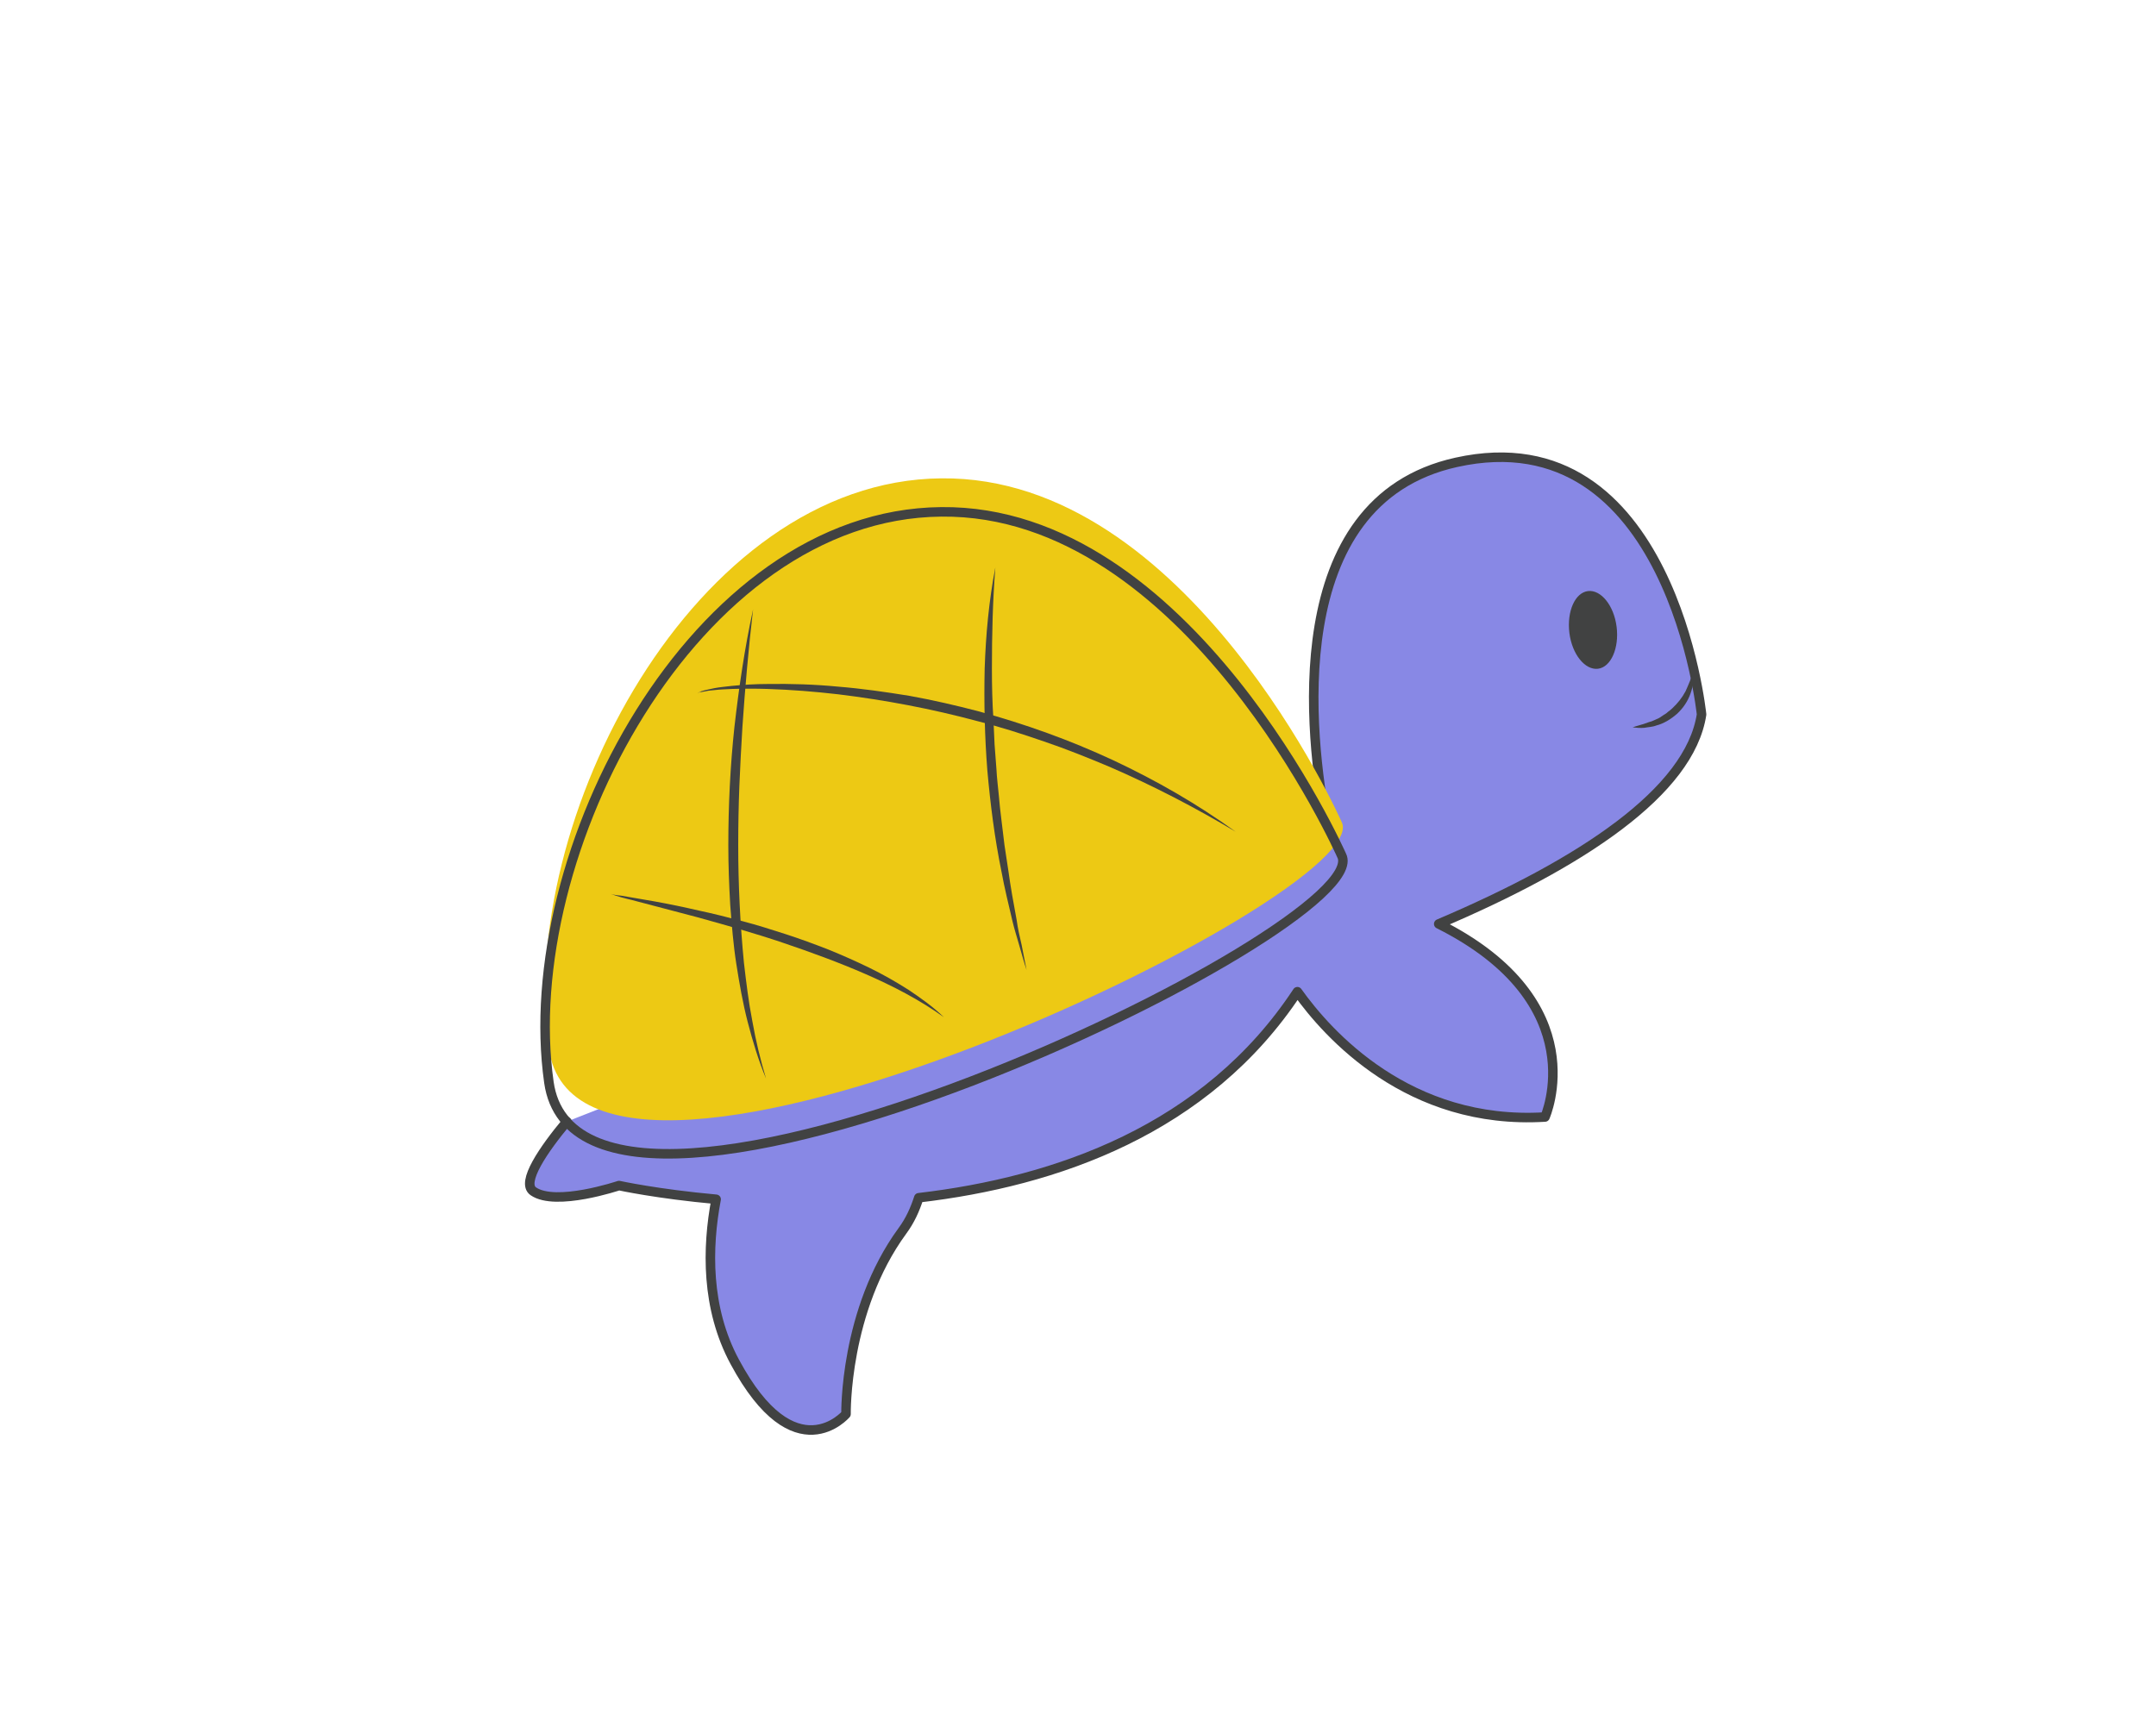 <svg version="1.1"  id="Слой_1" xmlns="http://www.w3.org/2000/svg" x="0" y="0" viewBox="0 0 566 452" xml:space="preserve"><style>.st3{fill:#414242}</style><path d="M348.2 216.4c-4.3-22.4-12-84.8 34.1-95 56.4-12.5 64.4 66.2 64.4 66.2-3.1 20.3-31.6 39.1-69 55 41.3 20.7 27.9 50.7 27.9 50.7-35.8 2.2-57.1-21.8-65-32.9-23.9 36.3-63.5 49.9-99.4 54.1-1 3.1-2.3 6-4.3 8.7-15.3 20.9-14.8 48.1-14.8 48.1s-13.4 15.7-29.2-13.7c-7.6-14.1-7.3-30-4.9-42.7-15.5-1.4-25.5-3.6-25.5-3.6s-16.6 5.6-22.5 1.5c-3.3-2.3 2.8-11.1 8.8-18.3" fill="#8888e5" stroke="#414242" stroke-width="2.5" stroke-linecap="round" stroke-linejoin="round" stroke-miterlimit="10"/><path d="M352.2 215.8s-40.2-90.9-105.1-90.2c-64.9.6-111.5 90-103 149.8s218.1-40.8 208.1-59.6z" fill="#edc914"/><path d="M352.2 224.6s-40.2-90.9-105.1-90.2c-64.9.6-111.5 90-103 149.8s218.1-40.8 208.1-59.6z" fill="none" stroke="#414242" stroke-width="2.5" stroke-linecap="round" stroke-linejoin="round" stroke-miterlimit="10"/><path class="st3" d="M412 166.2c.7 5.6 4.1 9.8 7.5 9.4 3.4-.4 5.6-5.4 4.9-11s-4.1-9.8-7.5-9.4-5.6 5.3-4.9 11zM197.7 160c-1.2 10.3-2.1 20.6-2.8 30.9-.3 5.2-.6 10.3-.8 15.5-.2 5.2-.3 10.3-.3 15.5 0 10.3.5 20.6 1.5 30.9.6 5.1 1.2 10.2 2.2 15.3.9 5.1 2.1 10.1 3.6 15.1-2-4.8-3.5-9.8-4.8-14.8-1.3-5-2.2-10.2-3-15.3-.8-5.1-1.2-10.3-1.6-15.5-.3-5.2-.5-10.4-.5-15.6 0-10.4.5-20.8 1.6-31.1 1.2-10.5 2.7-20.8 4.9-30.9zM261.3 149c-.7 8.9-.9 17.8-.9 26.6 0 4.4.1 8.9.4 13.3l.3 6.6.5 6.6c.1 2.2.4 4.4.6 6.6.2 2.2.4 4.4.7 6.6l.8 6.6c.3 2.2.7 4.4 1 6.6.6 4.4 1.4 8.8 2.2 13.1.3 2.2.8 4.4 1.3 6.5.4 2.2.9 4.4 1.3 6.6-.7-2.1-1.3-4.3-1.9-6.4-.6-2.1-1.3-4.3-1.8-6.4-1-4.3-2.1-8.7-2.9-13.1-1.8-8.8-2.9-17.6-3.7-26.5-.7-8.9-.9-17.9-.7-26.8.3-8.8 1.1-17.7 2.8-26.5z"/><path class="st3" d="M160.3 234.7c.9.3 1.9.4 2.9.5l2.9.5 5.8 1c3.9.7 7.7 1.5 11.6 2.4 3.8.8 7.7 1.8 11.5 2.8 3.8 1 7.6 2.2 11.3 3.4 3.7 1.2 7.5 2.6 11.1 4 3.7 1.5 7.3 3.1 10.8 4.8 3.5 1.7 7 3.7 10.3 5.8 3.3 2.2 6.5 4.5 9.3 7.2-6.4-4.6-13.4-8.2-20.5-11.3-7.1-3.1-14.5-5.8-21.9-8.3-7.4-2.5-14.9-4.6-22.5-6.7l-11.4-3-5.7-1.5c-1.7-.4-3.7-.9-5.5-1.6zM183.1 182.1c.2-.3.7-.4 1-.6.4-.1.7-.2 1.1-.3.8-.2 1.5-.3 2.3-.5 1.5-.3 3.1-.4 4.6-.6 3.1-.3 6.2-.5 9.3-.5 6.2-.1 12.5.1 18.7.7 6.2.5 12.4 1.4 18.6 2.4 6.1 1.1 12.2 2.5 18.3 4.1 12.1 3.3 23.8 7.5 35.2 12.8 11.3 5.3 22.1 11.5 32.2 18.8-10.7-6.4-21.7-12.1-33-17-5.7-2.4-11.4-4.7-17.3-6.7-5.8-2-11.7-3.9-17.7-5.4-11.9-3.2-24.1-5.5-36.4-7-6.1-.7-12.3-1.2-18.5-1.4-3.1-.1-6.2-.1-9.3 0-1.5.1-3.1.1-4.6.3-.8.1-1.5.1-2.3.3-.4.1-.8.1-1.1.2-.4 0-.8.1-1.1.4z"/><g><path class="st3" d="M444.6 175.9c.3 2.1-.1 4.2-.8 6.2-.7 2-1.9 3.8-3.5 5.3-1.6 1.4-3.5 2.6-5.5 3.1-1 .4-2.1.4-3.1.6-1 .1-2.1 0-3.1-.1 1-.4 2-.6 2.9-.9l1.4-.5.7-.2.7-.3c.4-.2.9-.4 1.3-.6l1.2-.8c.4-.2.8-.5 1.1-.8.4-.3.8-.6 1.1-.9 1.4-1.3 2.6-2.8 3.5-4.5.8-1.8 1.6-3.6 2.1-5.6z"/></g></svg>